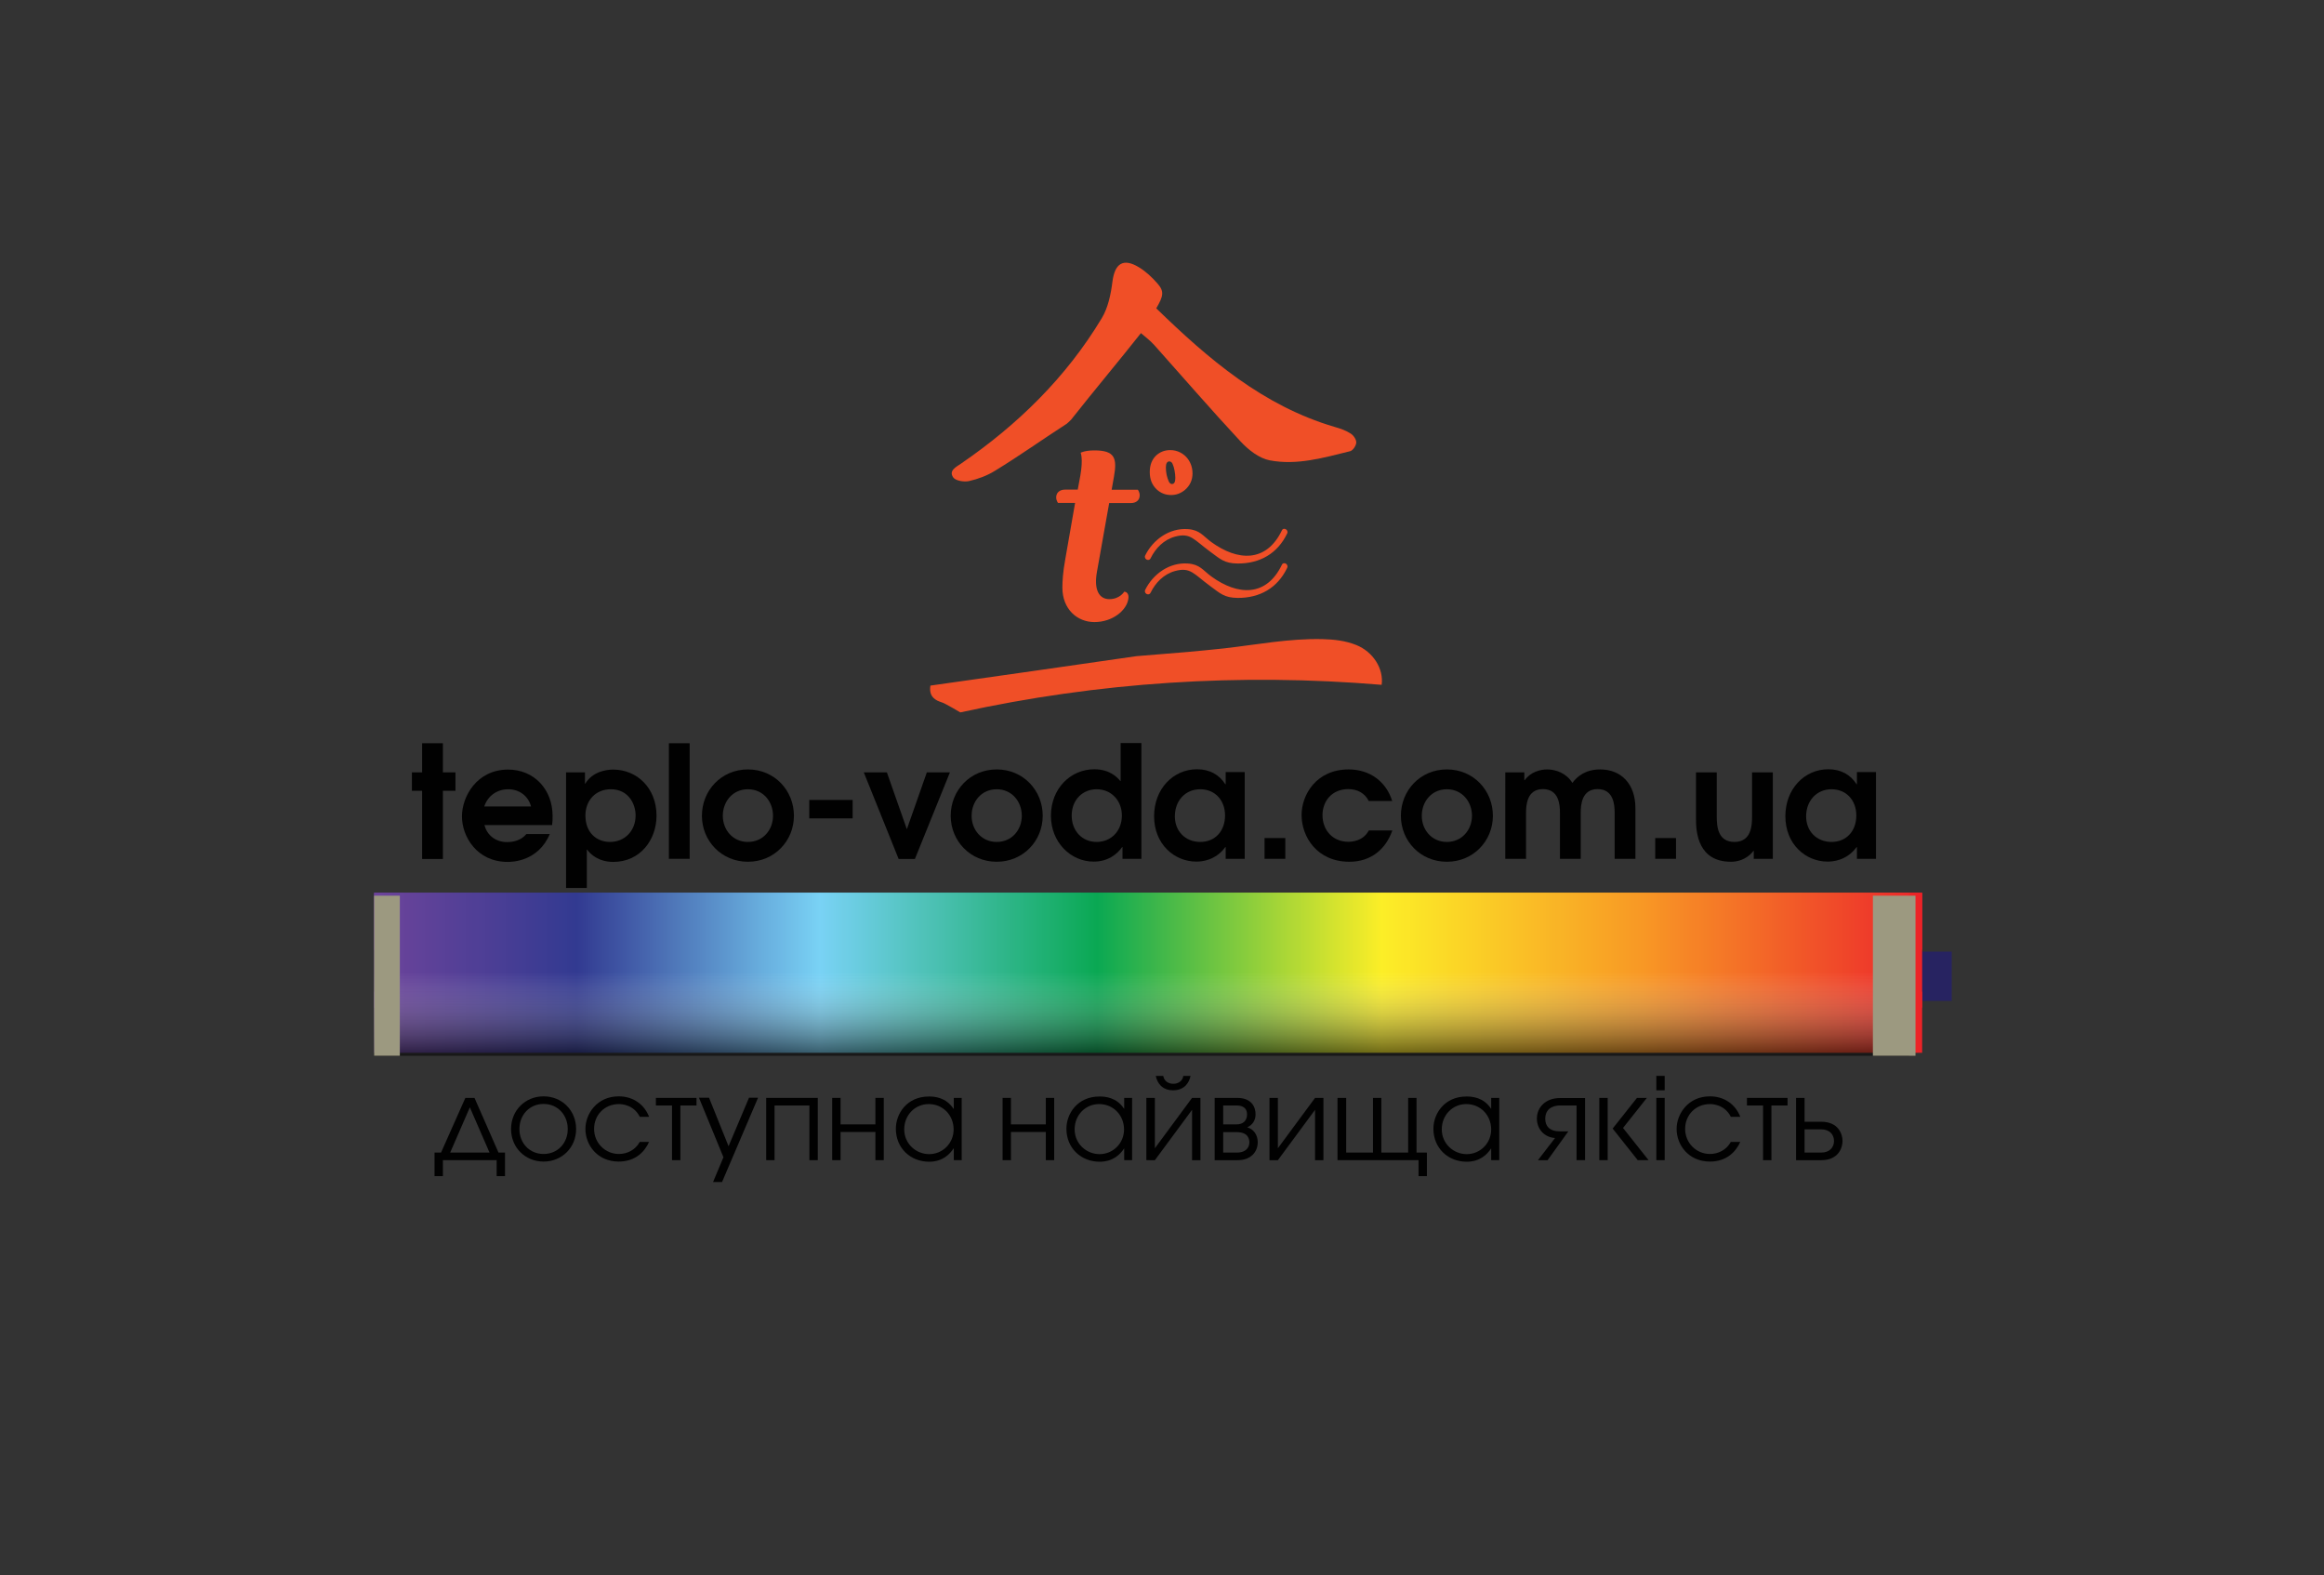 <?xml version="1.0" encoding="utf-8"?>
<!-- Generator: Adobe Illustrator 23.0.1, SVG Export Plug-In . SVG Version: 6.00 Build 0)  -->
<svg version="1.1" id="Layer_1" xmlns="http://www.w3.org/2000/svg" xmlns:xlink="http://www.w3.org/1999/xlink" x="0px" y="0px"
	 viewBox="0 0 150.02 101.68" style="enable-background:new 0 0 150.02 101.68;" xml:space="preserve">
<rect x="0" y="0" width="150.02" height="101.68" fill="#333333" stroke="none"/>
<style type="text/css">
	.st0{fill:#272361;}
	.st1{fill:url(#SVGID_1_);}
	.st2{fill:url(#SVGID_2_);}
	.st3{fill:url(#SVGID_3_);}
	.st4{fill:url(#SVGID_4_);}
	.st5{fill:#F04F27;}
	.st6{fill:#9C9980;}
	.st7{fill:#010101;}
</style>
<g>
	<rect x="123" y="61.42" class="st0" width="2.99" height="3.18"/>
	<g>
		
			<linearGradient id="SVGID_1_" gradientUnits="userSpaceOnUse" x1="23.886" y1="67.451" x2="123.811" y2="67.451" gradientTransform="matrix(-1 0 0 -1 147.96 130.237)">
			<stop  offset="0" style="stop-color:#EC2227"/>
			<stop  offset="0.179" style="stop-color:#F89521"/>
			<stop  offset="0.349" style="stop-color:#FCEE23"/>
			<stop  offset="0.533" style="stop-color:#05A650"/>
			<stop  offset="0.712" style="stop-color:#76D1F5"/>
			<stop  offset="0.869" style="stop-color:#2E368F"/>
			<stop  offset="1" style="stop-color:#6B4099"/>
		</linearGradient>
		<rect x="24.15" y="57.62" class="st1" width="99.93" height="10.33"/>
		
			<linearGradient id="SVGID_2_" gradientUnits="userSpaceOnUse" x1="23.886" y1="65.711" x2="123.811" y2="65.711" gradientTransform="matrix(-1 0 0 -1 147.96 130.237)">
			<stop  offset="0" style="stop-color:#EC2227"/>
			<stop  offset="0.179" style="stop-color:#F89521"/>
			<stop  offset="0.349" style="stop-color:#FCEE23"/>
			<stop  offset="0.533" style="stop-color:#05A650"/>
			<stop  offset="0.712" style="stop-color:#76D1F5"/>
			<stop  offset="0.869" style="stop-color:#2E368F"/>
			<stop  offset="1" style="stop-color:#6B4099"/>
		</linearGradient>
		<rect x="24.15" y="64.01" class="st2" width="99.93" height="1.03"/>
		
			<linearGradient id="SVGID_3_" gradientUnits="userSpaceOnUse" x1="23.886" y1="70.774" x2="123.811" y2="70.774" gradientTransform="matrix(-1 0 0 -1 147.96 130.237)">
			<stop  offset="0" style="stop-color:#EC2227"/>
			<stop  offset="0.179" style="stop-color:#F89521"/>
			<stop  offset="0.349" style="stop-color:#FCEE23"/>
			<stop  offset="0.533" style="stop-color:#05A650"/>
			<stop  offset="0.712" style="stop-color:#76D1F5"/>
			<stop  offset="0.869" style="stop-color:#2E368F"/>
			<stop  offset="1" style="stop-color:#6B4099"/>
		</linearGradient>
		<rect x="24.15" y="57.62" class="st3" width="99.93" height="3.68"/>
		
			<linearGradient id="SVGID_4_" gradientUnits="userSpaceOnUse" x1="74.263" y1="72.615" x2="74.263" y2="62.095" gradientTransform="matrix(-1 0 0 -1 147.96 130.237)">
			<stop  offset="0.486" style="stop-color:#FFFFFF;stop-opacity:0.02"/>
			<stop  offset="1" style="stop-color:#010101;stop-opacity:0.6"/>
		</linearGradient>
		<polygon class="st4" points="24.15,57.62 123.24,57.62 123.24,68.14 24.15,68.14 		"/>
	</g>
	<g>
		<g>
			<path class="st5" d="M69.57,31.61l0.17-0.92c0.19-1.08,0.02-1.47,0.02-1.47s0.26-0.15,0.89-0.15c1.32,0,1.47,0.5,1.26,1.69
				l-0.15,0.85h1.69c0,0,0.12,0.14,0.12,0.36c0,0.29-0.2,0.5-0.58,0.5H71.6l-0.79,4.44c-0.21,1.16,0.14,1.76,0.8,1.76
				c0.68,0,0.96-0.48,0.96-0.48c0.19,0,0.31,0.19,0.27,0.44c-0.09,0.75-1.01,1.52-2.19,1.52c-1.13,0-2.07-0.85-2.07-2.22
				c0-0.39,0.03-0.99,0.19-1.86l0.63-3.61H68.3c0,0-0.12-0.14-0.12-0.36c0-0.29,0.21-0.5,0.58-0.5H69.57z"/>
		</g>
		<g>
			<path class="st5" d="M75.55,29.05c0.22,0,0.44,0.05,0.65,0.16c0.28,0.15,0.49,0.37,0.63,0.66c0.1,0.21,0.15,0.44,0.15,0.68
				c0,0.44-0.17,0.8-0.5,1.08c-0.26,0.21-0.55,0.32-0.88,0.32c-0.36,0-0.67-0.12-0.93-0.36c-0.3-0.28-0.45-0.65-0.45-1.12
				c0-0.46,0.14-0.81,0.41-1.07C74.88,29.17,75.18,29.05,75.55,29.05z M75.49,29.78c-0.15,0-0.23,0.13-0.23,0.39
				c0,0.34,0.07,0.64,0.19,0.91c0.05,0.1,0.12,0.16,0.2,0.16c0.15,0,0.22-0.13,0.22-0.4c0-0.15-0.02-0.3-0.05-0.47
				c-0.03-0.17-0.07-0.3-0.12-0.41C75.66,29.85,75.59,29.79,75.49,29.78z"/>
		</g>
	</g>
	<g>
		<path class="st5" d="M74.27,36.04c0.32-0.65,0.85-1.21,1.6-1.41c0.99-0.26,1.19,0.2,2.27,0.99c0.62,0.45,0.88,0.74,1.75,0.75
			c1.43,0.01,2.58-0.64,3.2-1.94c0.11-0.23-0.23-0.43-0.34-0.2c-1,2.08-2.84,2-4.55,0.76c-0.55-0.4-0.74-0.79-1.53-0.84
			c-1.18-0.08-2.23,0.67-2.74,1.69C73.81,36.07,74.15,36.27,74.27,36.04L74.27,36.04z"/>
	</g>
	<g>
		<path class="st5" d="M74.27,38.26c0.32-0.65,0.85-1.21,1.6-1.41c0.99-0.26,1.19,0.2,2.27,0.99c0.62,0.45,0.88,0.74,1.75,0.75
			c1.43,0.01,2.58-0.64,3.2-1.94c0.11-0.23-0.23-0.43-0.34-0.2c-1,2.08-2.84,2-4.55,0.76c-0.55-0.4-0.74-0.79-1.53-0.84
			c-1.18-0.08-2.23,0.67-2.74,1.69C73.81,38.29,74.15,38.49,74.27,38.26L74.27,38.26z"/>
	</g>
	<rect x="24.15" y="57.81" class="st6" width="1.66" height="10.33"/>
	<rect x="120.9" y="57.81" class="st6" width="2.75" height="10.33"/>
	<g>
		<path class="st5" d="M69.14,27.09c-0.08,0.09-0.28,0.26-0.28,0.26c-1.58,1.02-3.08,2.09-4.64,3.04c-0.5,0.31-1.09,0.53-1.67,0.66
			c-0.32,0.07-0.87-0.02-1.02-0.24c-0.3-0.44,0.19-0.67,0.51-0.89c3.66-2.51,6.78-5.56,9.08-9.38c0.41-0.68,0.59-1.55,0.69-2.36
			c0.15-1.17,0.69-1.55,1.71-0.93c0.45,0.27,0.85,0.65,1.2,1.05c0.44,0.5,0.39,0.8-0.08,1.6c3.36,3.27,6.89,6.29,11.5,7.65
			c0.35,0.1,0.72,0.22,1.03,0.42c0.19,0.11,0.38,0.38,0.38,0.58c0,0.2-0.21,0.52-0.39,0.57c-1.71,0.42-3.44,0.93-5.2,0.59
			c-0.68-0.13-1.38-0.68-1.88-1.22c-1.9-2.04-3.72-4.15-5.57-6.22c-0.26-0.29-0.58-0.53-0.86-0.77
			C72.27,23.25,70.63,25.2,69.14,27.09"/>
		<path class="st5" d="M72.12,28.86"/>
	</g>
	<g>
		<g>
			<path class="st7" d="M27.25,51.04h-0.66v-1.19h0.66v-1.88h1.34v1.88h0.81v1.19h-0.81v4.4h-1.34V51.04z"/>
			<path class="st7" d="M31.27,53.24c0.17,0.69,0.75,1.11,1.46,1.11c0.43,0,0.92-0.12,1.25-0.52h1.51c-0.75,1.78-2.45,1.8-2.71,1.8
				c-2.01,0-2.96-1.65-2.96-2.94c0-1.28,0.96-3.02,2.98-3.02c1.7,0,2.87,1.31,2.87,2.98c0,0.2,0,0.39-0.03,0.6H31.27z M34.28,52.05
				c-0.19-0.71-0.79-1.11-1.47-1.11c-0.74,0-1.33,0.44-1.55,1.11H34.28z"/>
			<path class="st7" d="M36.53,49.85h1.23v0.73h0.02c0.47-0.78,1.36-0.91,1.8-0.91c1.52,0,2.8,1.17,2.8,2.98
				c0,1.53-1.03,2.98-2.8,2.98c-0.45,0-1.16-0.12-1.68-0.79h-0.02v2.47h-1.34V49.85z M37.79,52.64c0,1.07,0.69,1.7,1.59,1.7
				c0.96,0,1.65-0.73,1.65-1.71c0-0.75-0.47-1.69-1.6-1.69C38.45,50.94,37.79,51.66,37.79,52.64z"/>
			<path class="st7" d="M43.18,47.97h1.34v7.46h-1.34V47.97z"/>
			<path class="st7" d="M51.25,52.65c0,1.62-1.26,2.97-2.97,2.97c-1.7,0-2.97-1.34-2.97-2.97c0-1.63,1.25-2.99,2.97-2.99
				C50,49.66,51.25,51.02,51.25,52.65z M46.66,52.65c0,0.91,0.64,1.69,1.62,1.69c0.99,0,1.62-0.79,1.62-1.69s-0.62-1.71-1.62-1.71
				C47.29,50.94,46.66,51.74,46.66,52.65z"/>
			<path class="st7" d="M55.04,51.63v1.19h-2.8v-1.19H55.04z"/>
			<path class="st7" d="M55.76,49.85h1.49l1.29,3.67l1.29-3.67h1.49l-2.26,5.59h-1.05L55.76,49.85z"/>
			<path class="st7" d="M67.31,52.65c0,1.62-1.26,2.97-2.97,2.97c-1.7,0-2.97-1.34-2.97-2.97c0-1.63,1.25-2.99,2.97-2.99
				C66.06,49.66,67.31,51.02,67.31,52.65z M62.72,52.65c0,0.91,0.64,1.69,1.62,1.69c0.99,0,1.62-0.79,1.62-1.69
				s-0.63-1.71-1.62-1.71C63.35,50.94,62.72,51.74,62.72,52.65z"/>
			<path class="st7" d="M73.69,55.43h-1.23v-0.76h-0.02c-0.35,0.49-0.94,0.94-1.84,0.94c-1.49,0-2.76-1.25-2.76-2.96
				c0-1.76,1.27-3,2.8-3c1.03,0,1.52,0.56,1.68,0.76h0.02v-2.45h1.34V55.43z M69.18,52.64c0,0.97,0.66,1.7,1.61,1.7
				c0.95,0,1.63-0.72,1.63-1.7c0-0.99-0.7-1.7-1.63-1.7C69.89,50.94,69.18,51.62,69.18,52.64z"/>
			<path class="st7" d="M80.35,55.43h-1.23v-0.76H79.1c-0.65,0.89-1.57,0.94-1.87,0.94c-1.42,0-2.73-1.12-2.73-2.93
				c0-1.76,1.23-3.03,2.77-3.03c0.8,0,1.42,0.33,1.83,0.97h0.02v-0.79h1.23V55.43z M75.84,52.69c0,0.95,0.67,1.65,1.64,1.65
				c0.96,0,1.6-0.7,1.6-1.71c0-0.97-0.64-1.69-1.6-1.69C76.51,50.94,75.84,51.68,75.84,52.69z"/>
			<path class="st7" d="M81.63,54.09h1.34v1.34h-1.34V54.09z"/>
			<path class="st7" d="M89.87,53.62c-0.41,1.18-1.37,2-2.76,2c-2.1,0-3.09-1.62-3.09-3.02c0-1.3,0.95-2.94,3.04-2.94
				c1.41,0,2.44,0.83,2.81,2.04h-1.51c-0.26-0.51-0.74-0.77-1.32-0.77c-1.07,0-1.67,0.79-1.67,1.68c0,0.96,0.65,1.72,1.67,1.72
				c0.23,0,0.95-0.04,1.32-0.73H89.87z"/>
			<path class="st7" d="M96.37,52.65c0,1.62-1.26,2.97-2.97,2.97s-2.97-1.34-2.97-2.97c0-1.63,1.25-2.99,2.97-2.99
				S96.37,51.02,96.37,52.65z M91.78,52.65c0,0.91,0.64,1.69,1.62,1.69s1.62-0.79,1.62-1.69s-0.63-1.71-1.62-1.71
				S91.78,51.74,91.78,52.65z"/>
			<path class="st7" d="M97.17,49.85h1.23v0.51h0.02c0.39-0.55,1.03-0.7,1.45-0.7c0.56,0,1.25,0.24,1.63,0.87
				c0.32-0.44,0.88-0.87,1.79-0.87c1.36,0,2.28,0.93,2.28,2.5v3.27h-1.34v-2.97c0-0.5-0.06-1.53-1.1-1.53
				c-1.03,0-1.09,1.03-1.09,1.53v2.97h-1.34v-2.97c0-0.5-0.06-1.53-1.1-1.53c-1.03,0-1.09,1.03-1.09,1.53v2.97h-1.34V49.85z"/>
			<path class="st7" d="M106.85,54.09h1.34v1.34h-1.34V54.09z"/>
			<path class="st7" d="M114.44,55.43h-1.23v-0.51h-0.02c-0.48,0.61-1.11,0.7-1.45,0.7c-2.11,0-2.26-1.87-2.26-2.74v-3.03h1.34v2.84
				c0,0.63,0.06,1.65,1.14,1.65s1.14-1.03,1.14-1.65v-2.84h1.34V55.43z"/>
			<path class="st7" d="M121.1,55.43h-1.23v-0.76h-0.02c-0.65,0.89-1.57,0.94-1.87,0.94c-1.42,0-2.73-1.12-2.73-2.93
				c0-1.76,1.23-3.03,2.77-3.03c0.8,0,1.42,0.33,1.83,0.97h0.02v-0.79h1.23V55.43z M116.59,52.69c0,0.95,0.67,1.65,1.64,1.65
				c0.96,0,1.6-0.7,1.6-1.71c0-0.97-0.64-1.69-1.6-1.69C117.27,50.94,116.59,51.68,116.59,52.69z"/>
		</g>
	</g>
	<g>
		<path class="st7" d="M32.18,74.39h0.42v1.52h-0.54v-1.03h-3.47v1.03h-0.54v-1.52h0.42l1.57-3.53h0.59L32.18,74.39z M31.6,74.39
			l-1.27-2.92l-1.27,2.92H31.6z"/>
		<path class="st7" d="M37.19,72.87c0,1.2-0.92,2.1-2.1,2.1s-2.1-0.9-2.1-2.1c0-1.2,0.91-2.11,2.1-2.11
			C36.28,70.76,37.19,71.67,37.19,72.87z M33.53,72.87c0,0.91,0.65,1.61,1.56,1.61s1.56-0.7,1.56-1.61c0-0.91-0.65-1.62-1.56-1.62
			S33.53,71.96,33.53,72.87z"/>
		<path class="st7" d="M41.9,73.7c-0.27,0.6-0.85,1.27-1.96,1.27c-1.37,0-2.15-1.06-2.15-2.11c0-0.96,0.74-2.1,2.15-2.1
			c0.93,0,1.65,0.52,1.96,1.32H41.3c-0.4-0.79-1.17-0.82-1.35-0.82c-0.93,0-1.6,0.71-1.6,1.6c0,0.92,0.73,1.62,1.6,1.62
			c0.55,0,1.07-0.27,1.35-0.78H41.9z"/>
		<path class="st7" d="M44.96,70.86v0.49h-1.04v3.53h-0.54v-3.53h-1.04v-0.49H44.96z"/>
		<path class="st7" d="M48.93,70.86l-2.32,5.43h-0.58l0.67-1.6l-1.58-3.84h0.65l1.26,3.13l1.32-3.13H48.93z"/>
		<path class="st7" d="M52.79,70.86v4.02h-0.54v-3.53h-2.25v3.53h-0.54v-4.02H52.79z"/>
		<path class="st7" d="M54.26,70.86v1.71h2.25v-1.71h0.54v4.02h-0.54v-1.82h-2.25v1.82h-0.54v-4.02H54.26z"/>
		<path class="st7" d="M62.08,74.88h-0.51v-0.75h-0.02c-0.23,0.35-0.69,0.85-1.57,0.85c-1.21,0-2.15-0.88-2.15-2.13
			c0-0.96,0.7-2.08,2.14-2.08c0.35,0,1.09,0.05,1.58,0.79h0.02v-0.7h0.51V74.88z M58.37,72.89c0,0.92,0.75,1.6,1.61,1.6
			c0.88,0,1.58-0.71,1.58-1.59c0-0.91-0.68-1.64-1.6-1.64C59.09,71.25,58.37,71.95,58.37,72.89z"/>
		<path class="st7" d="M65.26,70.86v1.71h2.25v-1.71h0.54v4.02h-0.54v-1.82h-2.25v1.82h-0.54v-4.02H65.26z"/>
		<path class="st7" d="M73.08,74.88h-0.51v-0.75h-0.01c-0.23,0.35-0.69,0.85-1.57,0.85c-1.21,0-2.15-0.88-2.15-2.13
			c0-0.96,0.7-2.08,2.14-2.08c0.35,0,1.1,0.05,1.58,0.79h0.01v-0.7h0.51V74.88z M69.37,72.89c0,0.92,0.75,1.6,1.61,1.6
			c0.88,0,1.58-0.71,1.58-1.59c0-0.91-0.68-1.64-1.6-1.64C70.09,71.25,69.37,71.95,69.37,72.89z"/>
		<path class="st7" d="M74.55,70.86v3.25l2.4-3.25h0.54v4.02h-0.54v-3.25l-2.4,3.25H74v-4.02H74.55z M75.09,69.44
			c0.06,0.35,0.35,0.51,0.65,0.51c0.3,0,0.59-0.16,0.65-0.51h0.46c-0.07,0.41-0.38,0.93-1.12,0.93s-1.04-0.51-1.12-0.93H75.09z"/>
		<path class="st7" d="M79.86,70.86c0.94,0,1.19,0.59,1.19,1.07c0,0.38-0.21,0.69-0.54,0.83c0.41,0.11,0.68,0.49,0.68,0.96
			c0,0.62-0.44,1.16-1.29,1.16h-1.49v-4.02H79.86z M78.96,72.57h0.86c0.43,0,0.68-0.25,0.68-0.64c0-0.59-0.56-0.58-0.68-0.58h-0.86
			V72.57z M78.96,74.39h0.88c0.64,0,0.81-0.38,0.81-0.66c0-0.17-0.05-0.66-0.81-0.66h-0.88V74.39z"/>
		<path class="st7" d="M82.49,70.86v3.25l2.4-3.25h0.54v4.02h-0.54v-3.25l-2.4,3.25h-0.54v-4.02H82.49z"/>
		<path class="st7" d="M86.9,70.86v3.53h1.73v-3.53h0.54v3.53h1.73v-3.53h0.54v3.53h0.67v1.52h-0.54v-1.03h-5.23v-4.02H86.9z"/>
		<path class="st7" d="M96.78,74.88h-0.52v-0.75h-0.01c-0.23,0.35-0.69,0.85-1.57,0.85c-1.21,0-2.15-0.88-2.15-2.13
			c0-0.96,0.7-2.08,2.14-2.08c0.35,0,1.1,0.05,1.58,0.79h0.01v-0.7h0.52V74.88z M93.07,72.89c0,0.92,0.75,1.6,1.61,1.6
			c0.88,0,1.58-0.71,1.58-1.59c0-0.91-0.68-1.64-1.6-1.64C93.79,71.25,93.07,71.95,93.07,72.89z"/>
		<path class="st7" d="M102.31,74.88h-0.54v-3.53h-1.08c-0.12,0-0.94,0.01-0.94,0.86c0,0.45,0.26,0.81,0.94,0.81h0.55l-1.34,1.86
			h-0.62l1.1-1.43c-0.69-0.05-1.17-0.57-1.17-1.26c0-0.68,0.52-1.32,1.49-1.32h1.62V74.88z"/>
		<path class="st7" d="M103.24,74.88v-4.02h0.54v4.02H103.24z M104.1,72.84l1.57-1.98h0.64l-1.54,1.94l1.65,2.08h-0.7L104.1,72.84z"
			/>
		<path class="st7" d="M106.92,69.44h0.54v0.93h-0.54V69.44z M106.92,70.86h0.54v4.02h-0.54V70.86z"/>
		<path class="st7" d="M112.34,73.7c-0.27,0.6-0.85,1.27-1.96,1.27c-1.37,0-2.15-1.06-2.15-2.11c0-0.96,0.74-2.1,2.15-2.1
			c0.93,0,1.65,0.52,1.96,1.32h-0.61c-0.4-0.79-1.17-0.82-1.35-0.82c-0.93,0-1.6,0.71-1.6,1.6c0,0.92,0.73,1.62,1.6,1.62
			c0.55,0,1.07-0.27,1.35-0.78H112.34z"/>
		<path class="st7" d="M115.39,70.86v0.49h-1.04v3.53h-0.54v-3.53h-1.04v-0.49H115.39z"/>
		<path class="st7" d="M116.49,70.86v1.54h1.08c1.09,0,1.37,0.78,1.37,1.24c0,0.46-0.28,1.24-1.37,1.24h-1.63v-4.02H116.49z
			 M116.49,74.39h1.07c0.57,0,0.83-0.36,0.83-0.75s-0.26-0.75-0.83-0.75h-1.07V74.39z"/>
	</g>
	<path class="st5" d="M73.36,42.35l3.29-0.27c0.8-0.08,1.58-0.14,2.35-0.23c2.12-0.24,4.22-0.65,6.37-0.6
		c0.75,0.02,1.48,0.1,2.18,0.38c1.09,0.44,1.78,1.53,1.64,2.57c-9.19-0.77-18.29-0.17-27.2,1.78c-0.36-0.21-0.66-0.39-0.97-0.55
		c-0.16-0.09-0.35-0.13-0.51-0.21c-0.4-0.2-0.52-0.53-0.45-0.97C64.48,43.63,68.91,42.99,73.36,42.35"/>
</g>
</svg>
